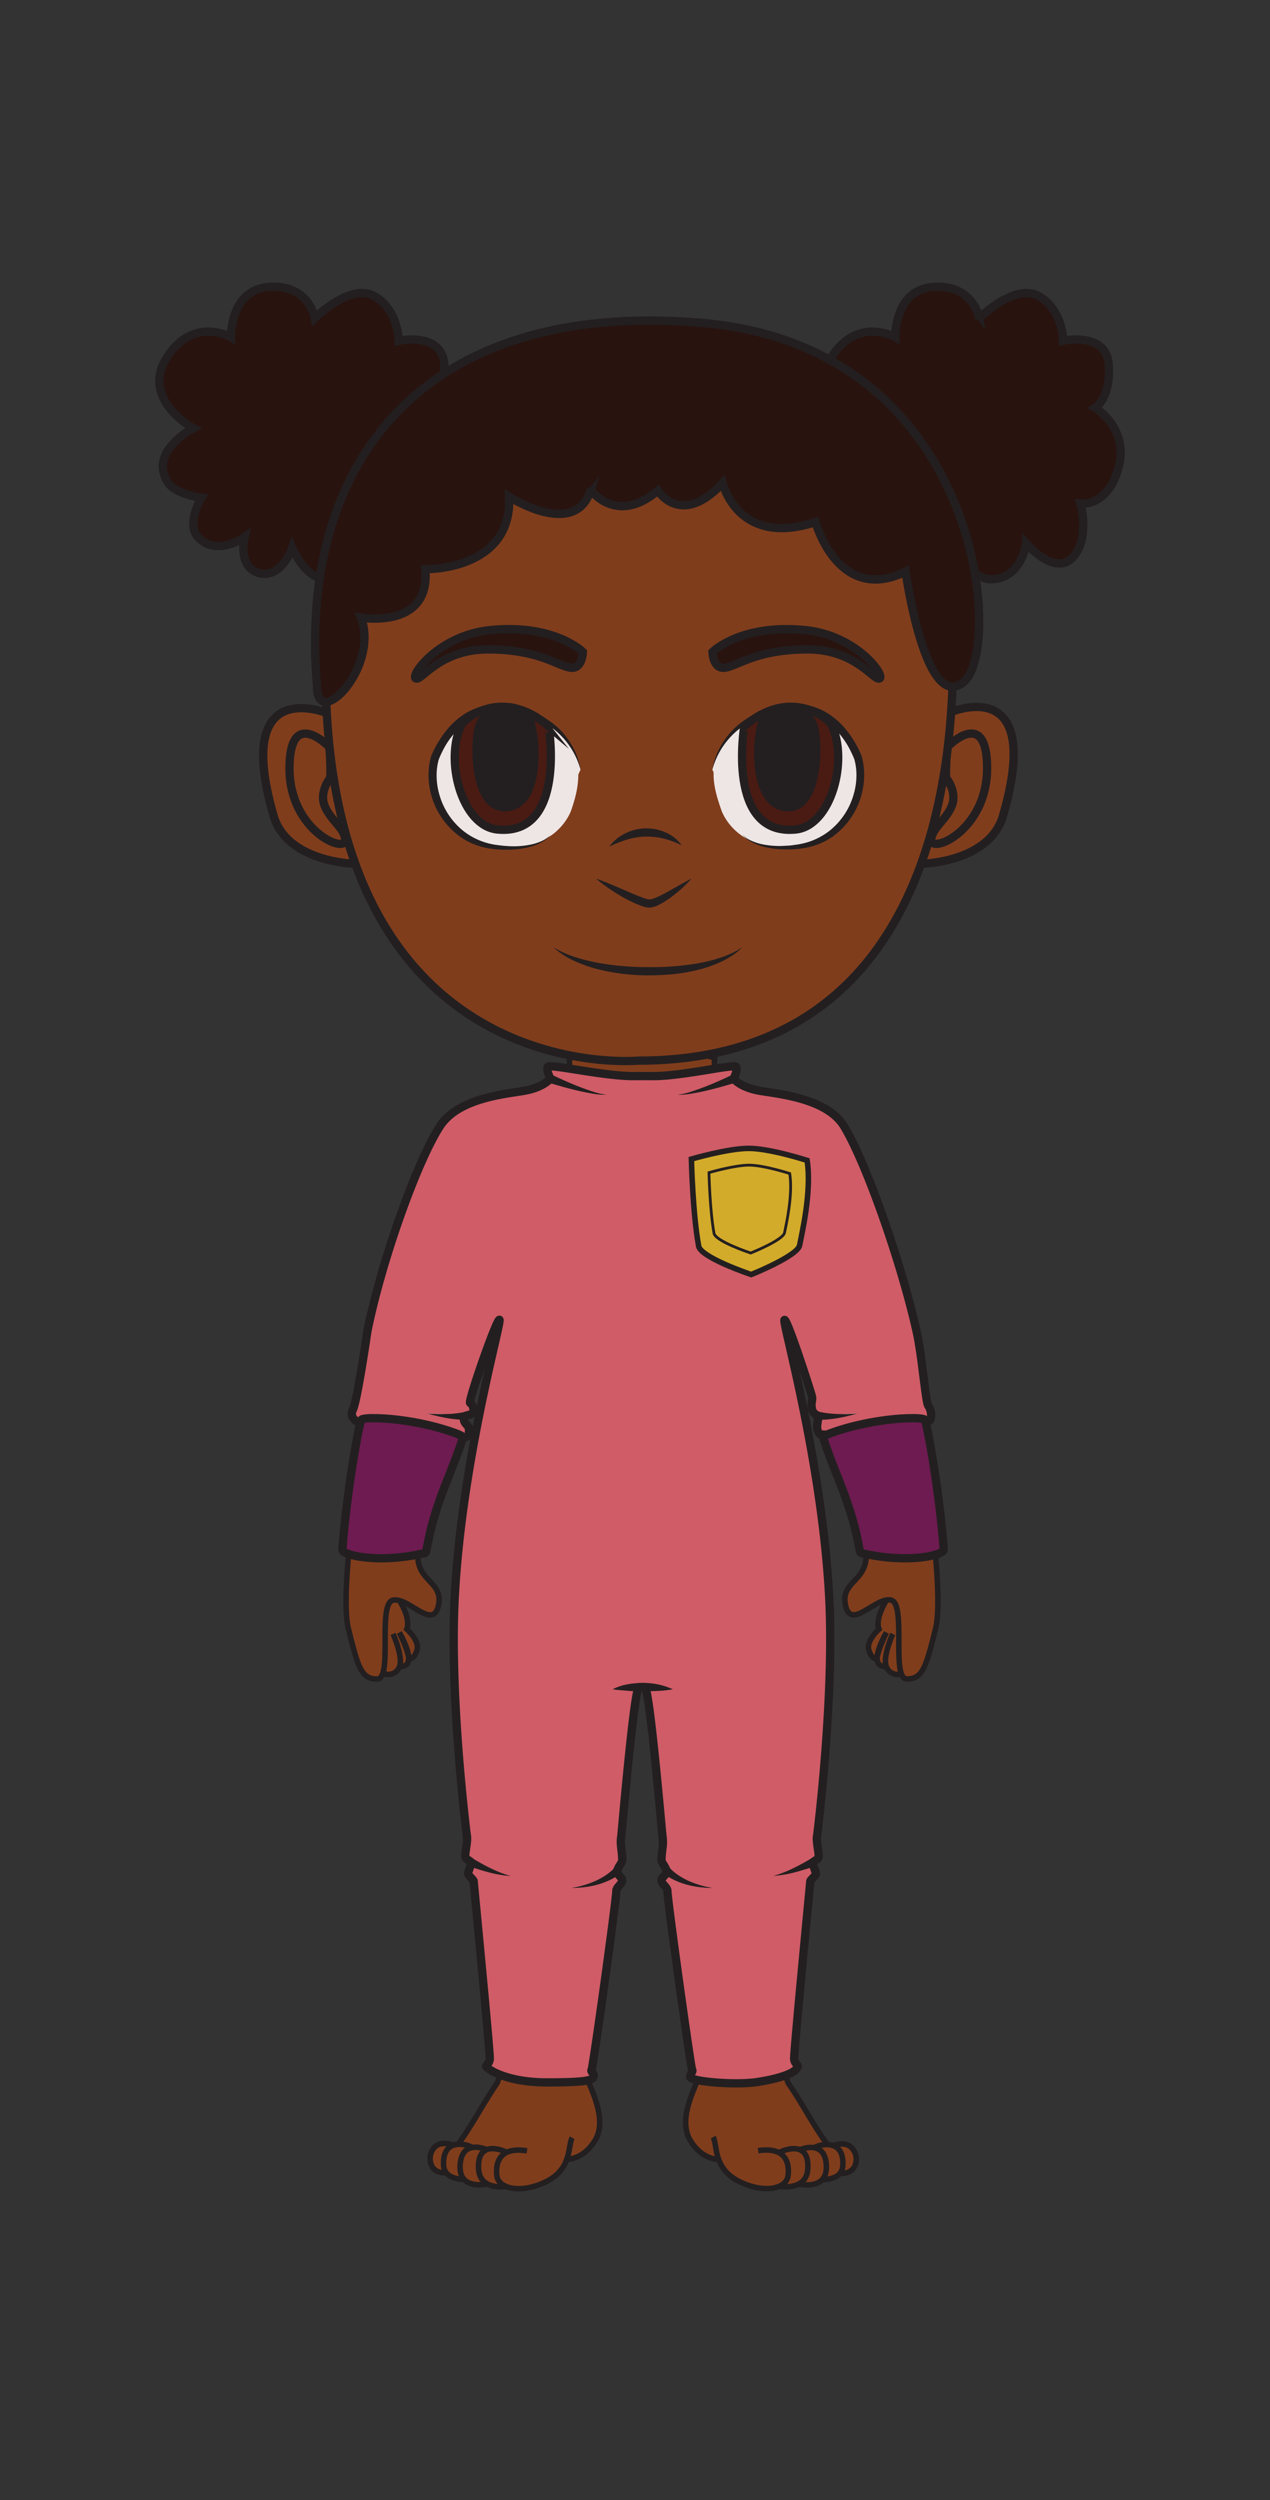 <svg id="avatar" xmlns="http://www.w3.org/2000/svg" viewBox="0 0 375.22 738.58"><rect x="0" y="0" width="375.22" height="738.58" fill="#333333" stroke="none"/><defs><style>.cls-1,.cls-8,.cls-9{fill:#803d1c;}.cls-1,.cls-10,.cls-12,.cls-13,.cls-2,.cls-3,.cls-4,.cls-7,.cls-8{stroke:#231f20;stroke-miterlimit:10;}.cls-1,.cls-3{stroke-width:1.63px;}.cls-2{fill:#d05c67;}.cls-10,.cls-12,.cls-13,.cls-2,.cls-7,.cls-8{stroke-width:2.45px;}.cls-3,.cls-4{fill:#d3ab2a;}.cls-4{stroke-width:0.82px;}.cls-13,.cls-5{fill:#231f20;}.cls-6{fill:#fff;}.cls-7{fill:#6d1b50;}.cls-10{fill:#28130f;}.cls-11{fill:#eee6e5;}.cls-12{fill:#4a1b13;}</style></defs><title>Cape frame 15</title><g id="Body"><g id="right_fingers" data-name="right fingers"><path class="cls-1" d="M261.89,492.31c-6.17.45,0-10,0-10s-2.48,5-2.82,7.78c0,0-1.5.26-2.37-2.57s3-6.2,3-6.2c-1.32-3.59,2.68-9.27,2.68-9.27,7.1-4.27,4.07,22.4,4.07,22.4a3.54,3.54,0,0,1-4.45-1.74c-1.49-2.9,1.77-10,1.77-10"/></g><path class="cls-1" d="M118,492.31c6.17.45,0-10,0-10s2.48,5,2.82,7.78c0,0,1.5.26,2.37-2.57s-3-6.2-3-6.2c1.32-3.59-2.68-9.27-2.68-9.27-7.1-4.27-4.07,22.4-4.07,22.4a3.54,3.54,0,0,0,4.45-1.74c1.49-2.9-1.77-10-1.77-10"/><path id="body-2" data-name="body" class="cls-1" d="M235.82,643.9s10.52.55,12.62-2.61c1-1.56-3.82-7.3-6-10.6-3.78-5.77-5.58-9.45-9.62-15.37a24,24,0,0,1-.76-2.57l-.49-1.67c.33-3.81,9.41-105,10.33-133.73.84-26-10.86-81-13.15-93v-.82c0-.17.89-.24.95-.07,4.42,13.31,20.59,58,25,70.39,4.72,13.2-6.19,12.17-5,19.8,1.32,8.64,8.79-1.89,13.5-.94s0,23.31,4.72,23.31,5.66-3.51,8.49-14.83-3.77-53.75-7.54-74.5-16.57-78-35.44-79.36c-23.11-1.66-22.61-10.51-22.27-14.79l-7.53-2.15c-16.69-1.29-32.66,1.64-34.67,2-.09,0-.79.1-.78.19h0c.33,4.27.84,13.13-22.27,14.79C127,328.72,114.25,386,110.48,406.72s-10.37,63.18-7.54,74.5,3.77,14.83,8.49,14.83,0-22.37,4.72-23.31,12.18,9.58,13.5.94c1.17-7.63-9.73-6.6-5-19.8,4.42-12.38,20.6-57.09,25-70.39.05-.16,1-.1.95.07-2.29,12-14,67.77-13.15,93.79.93,28.71,10,130.77,10.33,134.58l-.09.82a24,24,0,0,1-.76,2.57c-4,5.92-5.84,9.6-9.62,15.37-2.17,3.31-7,9-6,10.6,2.1,3.16,12.62,2.61,12.62,2.61,9.69-1.2,18.67-6.39,22-6,0,0,5.69,1.14,9.78-5.4s-1.56-15.87-2.69-19.75,12.34-88.39,14-101.43v-.85c.69-11.61,1.72-14.07,2.09-14.07h1.23c.37,0,1.4,2.46,2.09,14.07v1h0c1.64,13,15.44,97.43,14.31,101.31s-6.79,13.21-2.69,19.75,9.78,5.4,9.78,5.4C216.09,640.4,221.27,646.58,235.82,643.9Z"/><g id="left_toes" data-name="left toes"><g id="left_small_toes" data-name="left small toes"><path class="cls-1" d="M133.35,641.61c-6,1.54-6.86-3.34-6-5.55s2.67-3.5,6.33-2.4C133.71,633.65,137.64,640.5,133.35,641.61Z"/><path class="cls-1" d="M138.37,643.84s-7,.71-7.31-4.08c-.46-7.55,5.78-6.7,8.19-5.49C139.26,634.27,141.93,637.62,138.37,643.84Z"/><path class="cls-1" d="M143.93,645.2s-8.25,2-8-5.26c.28-8.57,8.31-4.71,8.31-4.71C145.18,636.52,148.29,639.14,143.93,645.2Z"/><path class="cls-1" d="M149.94,645.9s-8.2,1.59-8.55-5.18c-.47-9.08,7.88-5.06,7.88-5.06,2.83,1.66,3.18,6.35.67,10.24"/></g><path id="left_big_toe" data-name="left big toe" class="cls-1" d="M155.7,635.43c-6-1-9.46,1.3-8.93,7.2.39,4.31,7.76,5.5,15,1.69s6-10.52,7.28-12.77"/></g><g id="right_toes" data-name="right toes"><g id="right_small_toes" data-name="right small toes"><path class="cls-1" d="M246.7,641.74c5.94,1.6,6.89-3.27,6-5.5s-2.64-3.53-6.31-2.47C246.42,633.78,242.42,640.59,246.7,641.74Z"/><path class="cls-1" d="M241.65,643.91s7,.78,7.35-4c.54-7.55-5.72-6.76-8.14-5.57C240.86,634.34,238.16,637.66,241.65,643.91Z"/><path class="cls-1" d="M236.08,645.22s8.23,2.06,8.07-5.18c-.2-8.57-8.26-4.79-8.26-4.79C234.92,636.53,231.78,639.12,236.08,645.22Z"/><path class="cls-1" d="M230.06,645.86s8.18,1.67,8.6-5.09c.56-9.08-7.83-5.13-7.83-5.13-2.85,1.63-4.29,5.68-1.65,9.48A2.37,2.37,0,0,0,230.06,645.86Z"/></g><path id="right_big_toe" data-name="right big toe" class="cls-1" d="M224,635.37c6-.91,9.45,1.39,8.86,7.29-.43,4.31-7.81,5.43-15,1.54s-5.88-10.58-7.15-12.85"/></g></g><g id="Suit"><g id="suit-2" data-name="suit"><path class="cls-2" d="M235.71,610.5c.1-.46-1-.91-1.08-2.22-.09-2.28,4.76-52.06,4.76-52.47s1.65-1.64,1.65-2.26-.84-2.25-.84-3.08,1.45-.83,1.65-1.86-.84-4.92-.42-6.36c0,0,5.17-40.73,3.54-70.7-2.22-40.81-14.06-81.45-13.18-81.6s7.78,21.21,8.09,22.56-.38,1.59,0,3.74c.38,1.62,1.34,1.39,1.72,2.46s-.9,3,.47,4.87c.87,1.21,32.06-2.17,32.83-4.14a5,5,0,0,0-.67-4.2c-.77-1.11-1.84-14.85-3.41-21.85-4.68-20.88-15.12-50.37-21.51-60.74-5-8.05-18.76-9.38-24.68-10.36s-7.89-3.63-7.89-3.63,1.31-2.53.76-3.49-16.77,3-25.34,2.74H188c-8.57.28-25.6-3.71-26.15-2.74s.76,3.49.76,3.49-2,2.64-7.89,3.63-19.31,2.2-24.68,10.36c-6.69,10.19-17.32,39.76-21.51,60.74,0,0-2.95,20.45-4.31,23.21s2.56,4.3,4.27,4.47,30.54,7.91,30.06,2c-.11-1.37.62-.65-.87-2.38-.89-1-.89-2.25.33-2.54.7-.17,1.59-.42,1.82-1.05a2.62,2.62,0,0,0-.94-2.65c-.65-.47,7.78-24.7,8.66-24.55s-11,40.79-13.18,81.6c-1.63,30,3.54,70.7,3.54,70.7.41,1.45-.63,5.33-.42,6.36s1.65,1,1.65,1.86-.84,2.46-.84,3.08,1.65,1.85,1.65,2.26,4.85,50.19,4.76,52.47c-.05,1.31-1,1.77-1.08,2.22s5.3,4.75,17.93,4.76,13.4-.75,13.82-1.66-1-1.47-.59-2.06,7.3-50.08,7.3-52.84c0-1.1,1.71-2,1.75-3.15,0-.9-1.46-1.46-1.46-2.61s1.48-2.51,1.46-3.37c-.06-3.26-.7-4.44-.28-7.09.13-.85,3.81-44.07,5.24-44h1.68c1.44-.08,5.11,43.14,5.24,44,.42,2.65-.22,3.83-.28,7.09,0,.86,1.46,2.22,1.46,3.37s-1.5,1.7-1.46,2.61c0,1.14,1.75,2,1.75,3.15,0,2.76,6.91,52.25,7.3,52.84s-.59,1-.59,2.06c0,1.42,13.34,2.55,19.8,1.56S235.3,612.44,235.71,610.5Z"/></g><g id="badge"><path class="cls-3" d="M204.27,342.43s.38,16,2.11,25.46c0,3.46,15.56,8.65,15.56,8.65s13.73-5.48,14.31-8.65,3.65-15.85,2.21-25.07c0,0-11-3.55-17.22-3.55S204.27,342.43,204.27,342.43Z"/><path class="cls-4" d="M209.46,346.43s.26,11.13,1.47,17.76c0,2.41,10.86,6,10.86,6s9.58-3.82,10-6,2.54-11.06,1.54-17.49c0,0-7.68-2.48-12-2.48S209.46,346.43,209.46,346.43Z"/></g><g id="folds"><path class="cls-5" d="M181,499.07a15.19,15.19,0,0,1,4.37-1.46,24.06,24.06,0,0,1,4.53-.41,20.64,20.64,0,0,1,8.9,1.87,33.06,33.06,0,0,1-4.51.49c-1.48.06-2.94.11-4.4.09s-2.92,0-4.39-.13S182.54,499.32,181,499.07Z"/><path class="cls-5" d="M197.8,551.72a8.6,8.6,0,0,0,1.14,1.15,15.19,15.19,0,0,0,1.4,1.07,21.37,21.37,0,0,0,3.14,1.75,26.7,26.7,0,0,0,3.45,1.26c.59.18,1.19.31,1.79.47l1.83.36-1.87-.06c-.62-.06-1.25-.09-1.87-.17a27.62,27.62,0,0,1-3.73-.71,22.91,22.91,0,0,1-3.64-1.31,17.18,17.18,0,0,1-1.75-.93,10.6,10.6,0,0,1-1.71-1.25Z"/><path class="cls-5" d="M216.83,320c-2.74.84-5.46,1.59-8.23,2.24q-2.07.49-4.18.84a20,20,0,0,1-4.23.34,19.71,19.71,0,0,0,4.09-.94q2-.64,4-1.42c2.6-1,5.18-2.16,7.69-3.35Z"/><path class="cls-5" d="M240.64,551.35c-1,.38-2,.7-3,1s-2,.59-3,.85a34.42,34.42,0,0,1-6.14,1,33.83,33.83,0,0,0,5.73-2.2q1.38-.66,2.72-1.39c.89-.48,1.79-1,2.62-1.51Z"/><path class="cls-5" d="M183.42,553.35a10.6,10.6,0,0,1-1.71,1.25,17.18,17.18,0,0,1-1.75.93,22.91,22.91,0,0,1-3.64,1.31,27.62,27.62,0,0,1-3.73.71c-.62.09-1.25.11-1.87.17l-1.87.06,1.83-.36c.6-.16,1.21-.28,1.79-.47a26.69,26.69,0,0,0,3.45-1.26,21.37,21.37,0,0,0,3.14-1.75,15.19,15.19,0,0,0,1.4-1.07,8.6,8.6,0,0,0,1.14-1.15Z"/><path class="cls-5" d="M163.47,317.72c2.51,1.19,5.09,2.33,7.69,3.35q2,.77,4,1.42a19.71,19.71,0,0,0,4.09.94,20,20,0,0,1-4.23-.34q-2.1-.35-4.18-.84c-2.77-.65-5.49-1.4-8.23-2.24Z"/><path class="cls-5" d="M139.85,549.15c.84.52,1.73,1,2.62,1.51s1.8.95,2.72,1.39a33.83,33.83,0,0,0,5.73,2.2,34.42,34.42,0,0,1-6.14-1q-1.52-.39-3-.85c-1-.31-2-.63-3-1Z"/><path class="cls-6" d="M138.05,418.2s-4.3.83-11.85-.63"/><path class="cls-5" d="M138.29,419.4a20.52,20.52,0,0,1-3.18-.05c-1-.09-2-.22-3-.39a48.7,48.7,0,0,1-5.86-1.39,48.09,48.09,0,0,0,5.94.17c1,0,2-.11,2.92-.23a18.77,18.77,0,0,0,2.75-.51Z"/><path class="cls-6" d="M241.52,418.2s4.3.83,11.85-.63"/><path class="cls-5" d="M241.76,417a18.77,18.77,0,0,0,2.75.51c1,.12,1.94.19,2.92.23a48.09,48.09,0,0,0,5.94-.17,48.7,48.7,0,0,1-5.86,1.39c-1,.17-2,.3-3,.39a20.52,20.52,0,0,1-3.18.05Z"/></g><g id="cuffs"><path id="left_cuff" data-name="left cuff" class="cls-7" d="M101.16,457.83c-.11,1.55,10.33,4.28,24.36,1,1-.19.19-5.88,7.1-22.77,3.71-9.42,4.09-11.17,4.2-11.48.1-.52-6.74-3.08-14.88-4.49s-14.54-1.3-15.16-.68S102.31,441.3,101.16,457.83Z"/><path id="right_cuff" data-name="right cuff" class="cls-7" d="M278.82,457.83c.11,1.55-10.33,4.28-24.36,1-1-.19-.19-5.88-7.1-22.77-3.71-9.42-4.09-11.17-4.2-11.48-.1-.52,6.74-3.08,14.88-4.49s14.54-1.3,15.16-.68S277.68,441.3,278.82,457.83Z"/></g></g><g id="head"><g id="right_ear" data-name="right ear"><path class="cls-8" d="M280.85,210.41s27.85-12,15.46,30.68c-4,13.63-23.68,14.08-23.68,14.08"/><path class="cls-8" d="M279.88,220.71s11.76-12.3,11.76,6.25S274.71,252.48,275.12,248c.31-3.43,4.36-5.68,6.08-9.91s-1.71-8.38-1.71-8.38S279.43,225.51,279.88,220.71Z"/></g><g id="left_ear" data-name="left ear"><path class="cls-8" d="M97.29,210.91s-28.82-12.49-16.43,30.18c4,13.63,23.68,14.08,23.68,14.08"/><path class="cls-8" d="M97.29,220.71S85.53,208.41,85.53,227,102.45,252.48,102,248c-.31-3.43-4.36-5.68-6.08-9.91s1.71-8.38,1.71-8.38S97.74,225.51,97.29,220.71Z"/></g><path id="head-2" data-name="head" class="cls-8" d="M188.46,104.11c69.47,0,93.14,54.44,93.14,88.17,0,27.51-2.67,121.07-93.14,121.07,0,0-92.27,8.51-92.27-115.68C96.19,163.65,110.57,104.11,188.46,104.11Z"/><g id="nose"><path class="cls-9" d="M180,250.13A17.75,17.75,0,0,1,191,245.94a15.86,15.86,0,0,1,10.34,3.81"/><path class="cls-5" d="M180,250.13a12.68,12.68,0,0,1,4.63-3.87,13.94,13.94,0,0,1,12.08-.31,11.31,11.31,0,0,1,4.71,3.8,25.45,25.45,0,0,0-5.34-2,20.87,20.87,0,0,0-5.38-.59,20.24,20.24,0,0,0-5.34.86A34.38,34.38,0,0,0,180,250.13Z"/><path class="cls-9" d="M204.32,259.57S195,267,191.86,267s-15.8-7.38-15.8-7.38"/><path class="cls-5" d="M204.32,259.57a38.35,38.35,0,0,1-6,5.46,25.48,25.48,0,0,1-3.51,2.22,9.28,9.28,0,0,1-2.15.81l-.7.09a5.61,5.61,0,0,1-.68-.05,3.06,3.06,0,0,1-.61-.11l-.55-.14a36.43,36.43,0,0,1-7.42-3.58,48.31,48.31,0,0,1-6.61-4.7c2.57.89,5,1.94,7.48,3s4.9,2.17,7.24,2.93a3,3,0,0,0,1.4.2,7.06,7.06,0,0,0,.77-.2l.85-.33c1.16-.47,2.3-1.13,3.47-1.74C199.58,262.16,201.89,260.81,204.32,259.57Z"/></g><g id="mouth"><path class="cls-9" d="M163.47,279.82s7.79,7.14,28.4,7.14,27.37-7.14,27.37-7.14"/><path class="cls-5" d="M163.47,279.82c4.17,2.57,8.9,3.81,13.6,4.7a83.23,83.23,0,0,0,14.34,1.2,80.39,80.39,0,0,0,14.35-1.06,45.21,45.21,0,0,0,7-1.71,30.42,30.42,0,0,0,3.36-1.32,16.71,16.71,0,0,0,3.15-1.82,13.6,13.6,0,0,1-2.81,2.41,26.71,26.71,0,0,1-3.24,1.84,36.07,36.07,0,0,1-7,2.47,53.7,53.7,0,0,1-7.34,1.28c-1.23.1-2.47.21-3.71.26s-2.48.09-3.71.09a61.22,61.22,0,0,1-14.74-1.79,41,41,0,0,1-7-2.47A22.21,22.21,0,0,1,163.47,279.82Z"/></g><path id="right_eyebrow" data-name="right eyebrow" class="cls-10" d="M210.5,192.6s.09,5.44,4,4.63,9.42-5.33,23.94-5.37,19.8,9.53,21.46,8.57-6.93-12.75-21.93-14.28C218.9,184.2,210.5,192.6,210.5,192.6Z"/><g id="normal_eyes" data-name="normal eyes"><g id="right_eye" data-name="right eye"><path id="eye_white" data-name="eye white" class="cls-11" d="M213.14,239.39c-2.75-8-7.5-21.51,16.6-30.18,14.88-5.35,24.43,14.39,24.39,17.75s-.54,21.25-18.68,23.28S213.14,239.39,213.14,239.39Z"/><path class="cls-11" d="M210.47,227.39s2.54-16.08,22.19-18.28c14.91-1.67,20.83,14.72,20.9,15,2.87,10.24-3.81,24.51-18,26.16-12.53,1.45-16.22-3.62-16.22-3.62"/><path class="cls-5" d="M210.47,227.39a20.4,20.4,0,0,1,2.28-6.62,23,23,0,0,1,4.27-5.65,25.6,25.6,0,0,1,12.62-6.44,23.83,23.83,0,0,1,7.23-.6,19,19,0,0,1,3.63.76,19.5,19.5,0,0,1,3.39,1.5A21.6,21.6,0,0,1,249.5,215a30.4,30.4,0,0,1,4,6c.28.54.54,1.09.78,1.65.12.28.24.56.35.88l.06.2,0,.11.05.22.11.45a20,20,0,0,1,.46,3.68A22.53,22.53,0,0,1,246,247.17a20.46,20.46,0,0,1-6.56,3,27.87,27.87,0,0,1-7.09.78,26.25,26.25,0,0,1-7-.87,14.51,14.51,0,0,1-3.28-1.31,8.79,8.79,0,0,1-2.72-2.2,8.64,8.64,0,0,0,2.86,1.91,15.3,15.3,0,0,0,3.27,1,25.44,25.44,0,0,0,6.84.37c1.14,0,2.29-.23,3.41-.37a21.9,21.9,0,0,0,3.28-.79,20.23,20.23,0,0,0,5.89-3.11,21,21,0,0,0,7.29-10.82,20.27,20.27,0,0,0,.83-6.51,17.6,17.6,0,0,0-.43-3.23l-.18-.7-.3-.74c-.22-.51-.45-1-.7-1.51a24.12,24.12,0,0,0-8.63-9.87,17.3,17.3,0,0,0-2.94-1.4,16.92,16.92,0,0,0-3.17-.75,21.63,21.63,0,0,0-6.64.3,29.12,29.12,0,0,0-6.48,1.92,23.86,23.86,0,0,0-5.75,3.57A22.82,22.82,0,0,0,210.47,227.39Z"/><path class="cls-12" d="M235,245.07c10.61-1,15.79-20.67,10.63-31-.85-1.72-12-11.23-25.73.47C219.9,214.51,214.45,247,235,245.07Z"/><path class="cls-13" d="M232.95,238.5c9-.13,8.92-19.1,7.5-23.81-2.22-7.34-13.81-7.91-15.6,0C222.78,223.77,224.09,238.62,232.95,238.5Z"/></g><g id="left_eye" data-name="left eye"><path id="eye_white-2" data-name="eye white" class="cls-11" d="M168.76,239.39c2.75-8,6.66-22.68-16.6-30.18-15.71-5.07-24.43,14.39-24.39,17.75s.54,21.25,18.68,23.28S168.76,239.39,168.76,239.39Z"/><path class="cls-11" d="M171.51,227.39s-2.54-16.08-22.19-18.28c-14.91-1.67-20.83,14.72-20.9,15-2.87,10.24,3.81,24.51,18,26.16,12.53,1.45,16.22-3.62,16.22-3.62"/><path class="cls-5" d="M171.51,227.39a22.82,22.82,0,0,0-7.28-11.46,23.86,23.86,0,0,0-5.75-3.57,29.12,29.12,0,0,0-6.48-1.92,21.63,21.63,0,0,0-6.64-.3,16.92,16.92,0,0,0-3.17.75,17.3,17.3,0,0,0-2.94,1.4,24.12,24.12,0,0,0-8.63,9.87c-.25.5-.48,1-.7,1.51l-.3.74-.18.7a17.6,17.6,0,0,0-.43,3.23,20.27,20.27,0,0,0,.83,6.51,21,21,0,0,0,7.29,10.82,20.23,20.23,0,0,0,5.89,3.11,21.9,21.9,0,0,0,3.28.79c1.13.14,2.27.32,3.41.37a25.44,25.44,0,0,0,6.84-.37,15.3,15.3,0,0,0,3.27-1,8.64,8.64,0,0,0,2.86-1.91,8.79,8.79,0,0,1-2.72,2.2,14.51,14.51,0,0,1-3.28,1.31,26.25,26.25,0,0,1-7,.87,27.87,27.87,0,0,1-7.09-.78,20.46,20.46,0,0,1-6.56-3,22.53,22.53,0,0,1-9.42-18.93,20,20,0,0,1,.46-3.68l.11-.45.05-.22,0-.11.06-.2c.12-.32.23-.59.35-.88.24-.56.5-1.11.78-1.65a30.4,30.4,0,0,1,4-6,21.6,21.6,0,0,1,5.63-4.69,19.5,19.5,0,0,1,3.39-1.5,19,19,0,0,1,3.63-.76,23.83,23.83,0,0,1,7.23.6A25.6,25.6,0,0,1,165,215.12a23,23,0,0,1,4.27,5.65A20.4,20.4,0,0,1,171.51,227.39Z"/><path class="cls-12" d="M147,245.07c-10.61-1-15.79-20.67-10.63-31,.85-1.72,12-11.23,25.73.47C162.08,214.51,167.53,247,147,245.07Z"/><path class="cls-13" d="M149,238.5c-9-.13-8.92-19.1-7.5-23.81,2.22-7.34,14.06-8,15.6,0C159.07,224.72,157.88,238.62,149,238.5Z"/></g></g><path id="right_eyebrow-2" data-name="right eyebrow" class="cls-10" d="M172.22,192.6s-.09,5.44-4,4.63-9.42-5.33-23.94-5.37-19.8,9.53-21.46,8.57,6.93-12.75,21.93-14.28C163.82,184.2,172.22,192.6,172.22,192.6Z"/></g><g id="two_buns" data-name="two buns"><g id="buns_back" data-name="buns back"><path id="left_bun" data-name="left bun" class="cls-10" d="M49.57,142.52c-5.82-9.24,7.54-16,7.54-16s-15.69-8.51-7.82-20.9,18.94-6,18.94-6-.34-14.16,11.4-14.87S93,93.94,93,93.94s10.73-10.62,17.78-6.37,7,13.1,7,13.1,12.83-2.83,13.5,7.08-4,12.74-4,12.74,10.07,6,6.88,17.7S122.9,148.8,122.9,148.8s3,10.26-2.35,15.93-13.75-4.25-13.75-4.25-1,9.91-9.73,10.62c-6.74.54-10.73-9.2-10.73-9.2s-3.2,9.12-9.73,7.43-4.36-10.62-4.36-10.62-7.89,5.67-13.42.35c-4.21-4.06.67-12,.67-12S51.8,146.05,49.57,142.52Z"/><path id="right_bun" data-name="right bun" class="cls-10" d="M245.83,142.52c-5.82-9.24,7.54-16,7.54-16s-15.69-8.51-7.82-20.9,18.94-6,18.94-6-.34-14.16,11.4-14.87,13.42,9.2,13.42,9.2S300,83.32,307.09,87.57s7,13.1,7,13.1,12.83-2.83,13.5,7.08-4,12.74-4,12.74,10.07,6,6.88,17.7-11.24,10.62-11.24,10.62,3,10.26-2.35,15.93-13.75-4.25-13.75-4.25-1,9.91-9.73,10.62c-6.74.54-10.73-9.2-10.73-9.2s-3.2,9.12-9.73,7.43-4.36-10.62-4.36-10.62-7.89,5.67-13.42.35c-4.21-4.06.67-12,.67-12S248.06,146.05,245.83,142.52Z"/></g><path id="buns_front" data-name="buns front" class="cls-10" d="M194.36,144.95s6.78,11.09,19.14-2.22c0,0,4.38,19.07,27.44,11.53,0,0,6.65,24.4,26.61,14.64,0,0,5.92,42.64,17.38,32.41S290,102.38,207.32,95.38,87.91,136.9,93.67,202.89c0,13.17,18.49-5.63,13-20.41,0,0,20.59,3.58,19-14.32,0,0,25.66.55,24.78-21.38,0,0,19.49,12.61,24.07-2C174.51,144.79,182.15,155.39,194.36,144.95Z"/></g></svg>